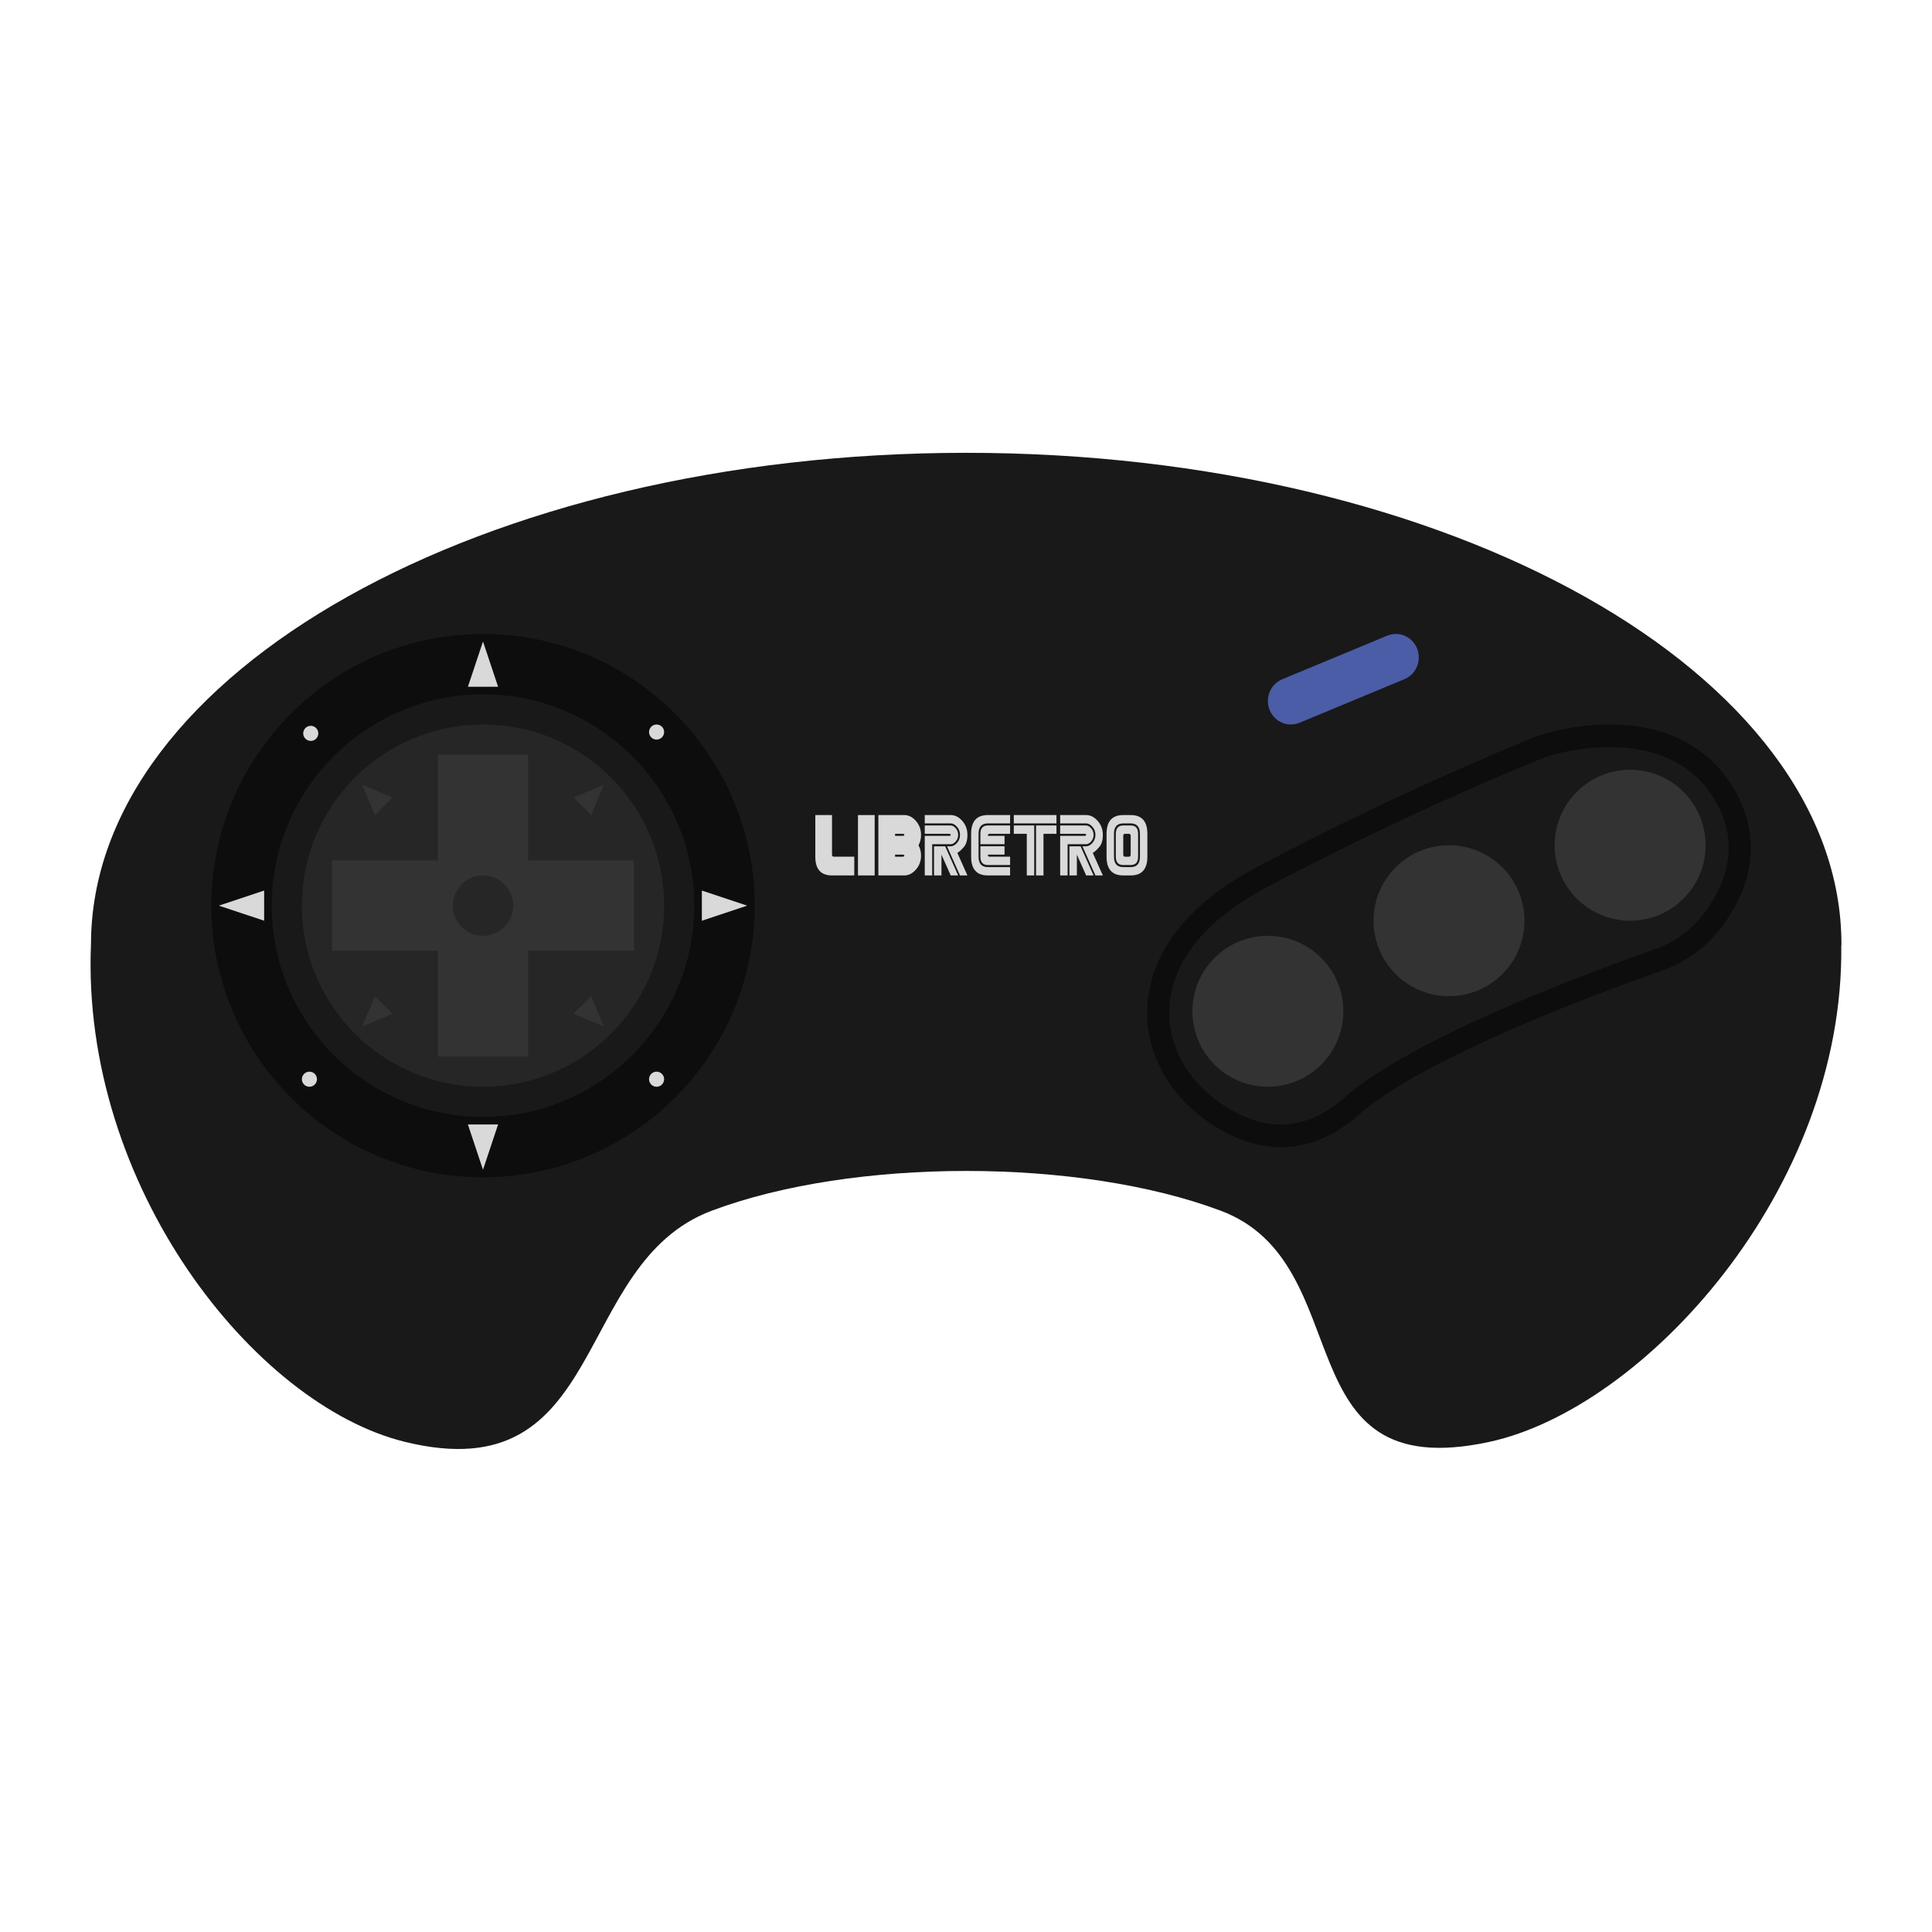 <?xml version="1.0" encoding="UTF-8" standalone="no"?>
<svg
   xmlns:dc="http://purl.org/dc/elements/1.1/"
   xmlns:cc="http://creativecommons.org/ns#"
   xmlns:rdf="http://www.w3.org/1999/02/22-rdf-syntax-ns#"
   xmlns:svg="http://www.w3.org/2000/svg"
   xmlns="http://www.w3.org/2000/svg"
   xmlns:sodipodi="http://sodipodi.sourceforge.net/DTD/sodipodi-0.dtd"
   xmlns:inkscape="http://www.inkscape.org/namespaces/inkscape"
   viewBox="0 0 341.333 341.333"
   height="341.333"
   width="341.333"
   xml:space="preserve"
   id="svg2"
   version="1.1"
   sodipodi:docname="Sega - Mega Drive - Genesis (J).svg"
   inkscape:version="0.92.2 (5c3e80d, 2017-08-06)"><sodipodi:namedview
     pagecolor="#ffffff"
     bordercolor="#666666"
     borderopacity="1"
     objecttolerance="10"
     gridtolerance="10"
     guidetolerance="10"
     inkscape:pageopacity="0"
     inkscape:pageshadow="2"
     inkscape:window-width="1024"
     inkscape:window-height="705"
     id="namedview85"
     showgrid="false"
     inkscape:pagecheckerboard="true"
     inkscape:zoom="0.69140623"
     inkscape:cx="170.66667"
     inkscape:cy="170.66667"
     inkscape:window-x="-8"
     inkscape:window-y="-8"
     inkscape:window-maximized="1"
     inkscape:current-layer="svg2" /><defs
     id="defs6"><clipPath
       id="clipPath18"
       clipPathUnits="userSpaceOnUse"><path
         id="path16"
         d="M 0,256 H 256 V 0 H 0 Z" /></clipPath><clipPath
       id="clipPath26"
       clipPathUnits="userSpaceOnUse"><path
         id="path24"
         d="M 4.001,204 H 252 V 56 H 4.001 Z" /></clipPath></defs><path
     id="path38"
     style="fill:#191919;fill-opacity:1;fill-rule:nonzero;stroke:none;stroke-width:1.333"
     d="m 325.333,166.851 c 0,-47.967 -69.231,-86.851 -154.632,-86.851 -85.308,0 -154.473,38.8 -154.625,86.695 h -0.007 c -0.001,0.048 0.003,0.096 0,0.144 0,0.004 0,0.008 0,0.012 0,0.001 0.001,0.004 0.001,0.007 -1.729,42.607 28.809,81.337 55.463,87.877 36.135,8.867 29.255,-31.481 54.225,-40.841 24.969,-9.359 64.923,-9.359 89.892,0 24.971,9.36 10.641,48.832 47.511,40.841 27.283,-5.912 62.628,-44.463 62.144,-87.604 0.003,-0.095 0.028,-0.185 0.028,-0.28"
     inkscape:connector-curvature="0" /><path
     id="path42"
     style="fill:#0d0d0d;fill-opacity:1;fill-rule:nonzero;stroke:none;stroke-width:1.333"
     d="m 85.333,112 c -26.467,0 -48,21.533 -48,48 0,26.467 21.533,48 48,48 26.467,0 48,-21.533 48,-48 0,-26.467 -21.533,-48 -48,-48"
     inkscape:connector-curvature="0" /><path
     id="path46"
     style="fill:#191919;fill-opacity:1;fill-rule:nonzero;stroke:none;stroke-width:1.333"
     d="m 85.333,122.667 c -20.585,0 -37.333,16.748 -37.333,37.333 0,20.585 16.748,37.333 37.333,37.333 20.585,0 37.333,-16.748 37.333,-37.333 0,-20.585 -16.748,-37.333 -37.333,-37.333"
     inkscape:connector-curvature="0" /><path
     id="path50"
     style="fill:#262626;fill-opacity:1;fill-rule:nonzero;stroke:none;stroke-width:1.333"
     d="m 117.333,160 c 0,17.673 -14.327,32 -32,32 -17.673,0 -32,-14.327 -32,-32 0,-17.673 14.327,-32 32,-32 17.673,0 32,14.327 32,32"
     inkscape:connector-curvature="0" /><path
     id="path54"
     style="fill:#333333;fill-opacity:1;fill-rule:nonzero;stroke:none;stroke-width:1.333"
     d="M 112,152.019 H 93.313 V 133.333 H 77.352 V 152.019 H 58.667 v 15.963 H 77.352 V 186.667 H 93.313 V 167.981 H 112 Z"
     inkscape:connector-curvature="0" /><path
     id="path58"
     style="fill:#333333;fill-opacity:1;fill-rule:nonzero;stroke:none;stroke-width:1.333"
     d="m 64,138.667 5.333,2.229 -3.104,3.104 z"
     inkscape:connector-curvature="0" /><path
     id="path62"
     style="fill:#333333;fill-opacity:1;fill-rule:nonzero;stroke:none;stroke-width:1.333"
     d="m 106.667,138.667 -5.333,2.229 3.104,3.104 z"
     inkscape:connector-curvature="0" /><path
     id="path66"
     style="fill:#333333;fill-opacity:1;fill-rule:nonzero;stroke:none;stroke-width:1.333"
     d="m 106.667,181.333 -5.333,-2.229 3.104,-3.104 z"
     inkscape:connector-curvature="0" /><path
     id="path70"
     style="fill:#333333;fill-opacity:1;fill-rule:nonzero;stroke:none;stroke-width:1.333"
     d="M 64,181.333 69.333,179.104 66.229,176 Z"
     inkscape:connector-curvature="0" /><path
     id="path74"
     style="fill:#262626;fill-opacity:1;fill-rule:nonzero;stroke:none;stroke-width:1.333"
     d="m 90.667,160 c 0,2.945 -2.388,5.333 -5.333,5.333 -2.945,0 -5.333,-2.388 -5.333,-5.333 0,-2.945 2.388,-5.333 5.333,-5.333 2.945,0 5.333,2.388 5.333,5.333"
     inkscape:connector-curvature="0" /><path
     id="path78"
     style="fill:#d9d9d9;fill-opacity:1;fill-rule:nonzero;stroke:none;stroke-width:1.333"
     d="m 85.333,113.333 2.667,8 h -5.333 z"
     inkscape:connector-curvature="0" /><path
     id="path82"
     style="fill:#d9d9d9;fill-opacity:1;fill-rule:nonzero;stroke:none;stroke-width:1.333"
     d="m 85.333,206.667 -2.667,-8 h 5.333 z"
     inkscape:connector-curvature="0" /><path
     id="path86"
     style="fill:#d9d9d9;fill-opacity:1;fill-rule:nonzero;stroke:none;stroke-width:1.333"
     d="m 132,160 -8,2.667 v -5.333 z"
     inkscape:connector-curvature="0" /><path
     id="path90"
     style="fill:#d9d9d9;fill-opacity:1;fill-rule:nonzero;stroke:none;stroke-width:1.333"
     d="m 38.667,160 8,-2.667 v 5.333 z"
     inkscape:connector-curvature="0" /><path
     id="path94"
     style="fill:#d9d9d9;fill-opacity:1;fill-rule:nonzero;stroke:none;stroke-width:1.333"
     d="m 56.236,129.569 c 0,0.736 -0.597,1.333 -1.333,1.333 -0.736,0 -1.333,-0.597 -1.333,-1.333 0,-0.736 0.597,-1.333 1.333,-1.333 0.736,0 1.333,0.597 1.333,1.333"
     inkscape:connector-curvature="0" /><path
     id="path98"
     style="fill:#d9d9d9;fill-opacity:1;fill-rule:nonzero;stroke:none;stroke-width:1.333"
     d="m 117.333,129.333 c 0,0.736 -0.597,1.333 -1.333,1.333 -0.736,0 -1.333,-0.597 -1.333,-1.333 0,-0.736 0.597,-1.333 1.333,-1.333 0.736,0 1.333,0.597 1.333,1.333"
     inkscape:connector-curvature="0" /><path
     id="path102"
     style="fill:#d9d9d9;fill-opacity:1;fill-rule:nonzero;stroke:none;stroke-width:1.333"
     d="m 56,190.667 c 0,0.736 -0.597,1.333 -1.333,1.333 -0.736,0 -1.333,-0.597 -1.333,-1.333 0,-0.736 0.597,-1.333 1.333,-1.333 0.736,0 1.333,0.597 1.333,1.333"
     inkscape:connector-curvature="0" /><path
     id="path106"
     style="fill:#d9d9d9;fill-opacity:1;fill-rule:nonzero;stroke:none;stroke-width:1.333"
     d="m 117.333,190.667 c 0,0.736 -0.597,1.333 -1.333,1.333 -0.736,0 -1.333,-0.597 -1.333,-1.333 0,-0.736 0.597,-1.333 1.333,-1.333 0.736,0 1.333,0.597 1.333,1.333"
     inkscape:connector-curvature="0" /><path
     id="path110"
     style="fill:#4b5da7;fill-opacity:1;fill-rule:nonzero;stroke:none;stroke-width:1.333"
     d="m 248.136,119.989 -18.549,7.705 c -2.076,0.861 -4.443,-0.159 -5.287,-2.28 -0.844,-2.121 0.155,-4.54 2.231,-5.403 l 18.549,-7.705 c 2.076,-0.863 4.443,0.159 5.287,2.28 0.844,2.121 -0.155,4.54 -2.231,5.403"
     inkscape:connector-curvature="0" /><path
     id="path114"
     style="fill:#191919;fill-opacity:1;fill-rule:nonzero;stroke:none;stroke-width:1.333"
     d="m 213.833,193.533 c -4.608,-3.797 -7.597,-9.48 -7.24,-15.527 0.369,-6.26 4.043,-14.271 17.259,-21.277 23.479,-12.447 44.153,-20.948 48.48,-22.692 0.636,-0.256 1.267,-0.477 1.927,-0.657 4.367,-1.193 20.66,-4.664 28.376,7.447 5.524,8.669 1.737,16.387 -1.977,21.029 -2.176,2.72 -5.069,4.724 -8.317,5.861 -10.924,3.827 -42.844,15.581 -54.923,26.279 -9.407,8.333 -18.364,3.839 -23.584,-0.463"
     inkscape:connector-curvature="0" /><path
     id="path118"
     style="fill:#0d0d0d;fill-opacity:1;fill-rule:nonzero;stroke:none;stroke-width:1.333"
     d="m 284.415,128 v 0 c -4.872,0 -9.084,0.953 -11.161,1.521 -0.764,0.208 -1.532,0.469 -2.349,0.799 -3.987,1.608 -25.08,10.264 -48.844,22.863 -8.433,4.471 -18.637,12.364 -19.359,24.583 -0.413,6.997 2.835,14.055 8.688,18.879 4.781,3.94 9.935,6.023 14.904,6.023 4.84,0 9.44,-1.901 13.672,-5.651 11.669,-10.335 44.003,-22.147 53.635,-25.52 3.984,-1.396 7.467,-3.853 10.071,-7.109 6.688,-8.359 7.479,-17.501 2.227,-25.744 C 301.462,131.68 294.032,128 284.415,128 m 0,3.993 c 6.275,0 13.711,1.757 18.219,8.832 5.524,8.671 1.737,16.388 -1.977,21.031 -2.176,2.72 -5.069,4.724 -8.317,5.861 -10.924,3.827 -42.843,15.58 -54.921,26.279 -3.859,3.417 -7.644,4.677 -11.124,4.677 -5.004,0 -9.383,-2.604 -12.461,-5.141 -4.607,-3.796 -7.597,-9.479 -7.24,-15.525 0.369,-6.26 4.043,-14.271 17.259,-21.277 23.479,-12.448 44.153,-20.948 48.481,-22.693 0.635,-0.256 1.267,-0.476 1.925,-0.657 1.816,-0.496 5.692,-1.385 10.157,-1.385"
     inkscape:connector-curvature="0" /><path
     id="path122"
     style="fill:#333333;fill-opacity:1;fill-rule:nonzero;stroke:none;stroke-width:1.333"
     d="M 237.333,178.667 C 237.333,186.031 231.364,192 224,192 c -7.364,0 -13.333,-5.969 -13.333,-13.333 0,-7.364 5.969,-13.333 13.333,-13.333 7.364,0 13.333,5.969 13.333,13.333"
     inkscape:connector-curvature="0" /><path
     id="path126"
     style="fill:#333333;fill-opacity:1;fill-rule:nonzero;stroke:none;stroke-width:1.333"
     d="M 269.333,162.667 C 269.333,170.031 263.364,176 256,176 c -7.364,0 -13.333,-5.969 -13.333,-13.333 0,-7.364 5.969,-13.333 13.333,-13.333 7.364,0 13.333,5.969 13.333,13.333"
     inkscape:connector-curvature="0" /><path
     id="path130"
     style="fill:#333333;fill-opacity:1;fill-rule:nonzero;stroke:none;stroke-width:1.333"
     d="m 301.333,149.333 c 0,7.364 -5.969,13.333 -13.333,13.333 -7.364,0 -13.333,-5.969 -13.333,-13.333 C 274.667,141.969 280.636,136 288,136 c 7.364,0 13.333,5.969 13.333,13.333"
     inkscape:connector-curvature="0" /><path
     id="path134"
     style="fill:#d9d9d9;fill-opacity:1;fill-rule:nonzero;stroke:none;stroke-width:1.333"
     d="m 169.28,154.667 h -1.311 l -1.639,-3.679 v 3.679 h -1.312 v -5.149 h 1.967 z m 0,-7.172 c 0,0.457 -0.144,0.848 -0.432,1.171 -0.287,0.323 -0.58,0.484 -0.879,0.484 h -3.277 v 5.517 h -1.312 v -6.988 h 4.261 c 0.219,0 0.328,-0.061 0.328,-0.184 0,-0.123 -0.109,-0.184 -0.328,-0.184 h -4.261 v -1.472 h 4.589 c 0.299,0 0.592,0.164 0.879,0.491 0.288,0.327 0.432,0.716 0.432,1.165 m 1.639,0 c 0,0.964 -0.22,1.693 -0.661,2.188 -0.44,0.495 -0.813,0.828 -1.12,0.999 l 1.781,3.985 h -1.311 l -2.295,-5.149 h 0.656 c 0.385,0 0.755,-0.199 1.108,-0.595 0.353,-0.396 0.531,-0.872 0.531,-1.428 0,-0.548 -0.177,-1.023 -0.531,-1.423 -0.353,-0.4 -0.723,-0.601 -1.108,-0.601 H 163.38 V 144 h 4.589 c 0.749,0 1.429,0.343 2.037,1.029 0.608,0.687 0.912,1.508 0.912,2.465"
     inkscape:connector-curvature="0" /><path
     id="path138"
     style="fill:#d9d9d9;fill-opacity:1;fill-rule:nonzero;stroke:none;stroke-width:1.333"
     d="m 171.574,147.31 c 0,-2.207 0.983,-3.311 2.949,-3.311 h 3.933 v 1.472 h -3.933 c -1.092,0 -1.639,0.612 -1.639,1.839 v 4.045 c 0,1.227 0.547,1.84 1.639,1.84 h 3.933 v 1.471 h -3.933 c -1.967,0 -2.949,-1.103 -2.949,-3.311 z"
     inkscape:connector-curvature="0" /><path
     id="path142"
     style="fill:#d9d9d9;fill-opacity:1;fill-rule:nonzero;stroke:none;stroke-width:1.333"
     d="m 173.213,149.149 v -1.839 c 0,-0.981 0.437,-1.472 1.311,-1.472 h 3.933 v 1.472 h -3.605 c -0.219,0 -0.328,0.123 -0.328,0.368 h 2.951 v 1.471 z"
     inkscape:connector-curvature="0" /><path
     id="path146"
     style="fill:#d9d9d9;fill-opacity:1;fill-rule:nonzero;stroke:none;stroke-width:1.333"
     d="m 173.213,149.517 h 4.261 v 1.471 h -2.951 c 0,0.245 0.109,0.368 0.328,0.368 h 3.605 v 1.472 h -3.933 c -0.873,0 -1.311,-0.491 -1.311,-1.472 z"
     inkscape:connector-curvature="0" /><path
     id="path150"
     style="fill:#d9d9d9;fill-opacity:1;fill-rule:nonzero;stroke:none;stroke-width:1.333"
     d="m 183.045,145.839 h 3.605 v 1.471 h -2.295 v 7.357 h -1.311 z m -0.328,0 v 8.828 h -1.311 v -7.357 h -2.295 v -1.471 z m 3.933,-0.368 h -7.539 v -1.471 h 7.539 z"
     inkscape:connector-curvature="0" /><path
     id="path154"
     style="fill:#d9d9d9;fill-opacity:1;fill-rule:nonzero;stroke:none;stroke-width:1.333"
     d="m 193.205,154.667 h -1.311 l -1.639,-3.679 v 3.679 h -1.312 v -5.149 h 1.967 z m 0,-7.172 c 0,0.457 -0.144,0.848 -0.432,1.171 -0.287,0.323 -0.58,0.484 -0.879,0.484 h -3.277 v 5.517 h -1.312 v -6.988 h 4.261 c 0.219,0 0.328,-0.061 0.328,-0.184 0,-0.123 -0.109,-0.184 -0.328,-0.184 h -4.261 v -1.472 h 4.589 c 0.299,0 0.592,0.164 0.879,0.491 0.288,0.327 0.432,0.716 0.432,1.165 m 1.639,0 c 0,0.964 -0.22,1.693 -0.661,2.188 -0.44,0.495 -0.813,0.828 -1.12,0.999 l 1.781,3.985 h -1.311 l -2.295,-5.149 h 0.656 c 0.385,0 0.755,-0.199 1.108,-0.595 0.353,-0.396 0.531,-0.872 0.531,-1.428 0,-0.548 -0.177,-1.023 -0.531,-1.423 -0.353,-0.4 -0.723,-0.601 -1.108,-0.601 H 187.305 V 144 h 4.589 c 0.749,0 1.429,0.343 2.037,1.029 0.608,0.687 0.912,1.508 0.912,2.465"
     inkscape:connector-curvature="0" /><path
     id="path158"
     style="fill:#d9d9d9;fill-opacity:1;fill-rule:nonzero;stroke:none;stroke-width:1.333"
     d="m 199.76,147.678 c 0,-0.245 -0.109,-0.368 -0.328,-0.368 h -0.655 c -0.219,0 -0.328,0.123 -0.328,0.368 v 3.311 c 0,0.245 0.109,0.368 0.328,0.368 h 0.655 c 0.219,0 0.328,-0.123 0.328,-0.368 z m 1.311,-0.368 v 4.047 c 0,0.98 -0.436,1.471 -1.311,1.471 h -1.311 c -0.875,0 -1.311,-0.491 -1.311,-1.471 v -4.047 c 0,-0.98 0.436,-1.471 1.311,-1.471 h 1.311 c 0.875,0 1.311,0.491 1.311,1.471 m 0.328,0 c 0,-1.225 -0.547,-1.839 -1.639,-1.839 h -1.311 c -1.093,0 -1.639,0.613 -1.639,1.839 v 4.047 c 0,1.225 0.545,1.839 1.639,1.839 h 1.311 c 1.092,0 1.639,-0.613 1.639,-1.839 z m 1.311,0 v 4.047 c 0,2.207 -0.983,3.309 -2.949,3.309 h -1.311 c -1.967,0 -2.951,-1.103 -2.951,-3.309 v -4.047 c 0,-2.207 0.984,-3.311 2.951,-3.311 h 1.311 c 1.967,0 2.949,1.104 2.949,3.311"
     inkscape:connector-curvature="0" /><path
     id="path162"
     style="fill:#d9d9d9;fill-opacity:1;fill-rule:nonzero;stroke:none;stroke-width:1.333"
     d="m 145.474,152.193 c -0.011,-0.032 -0.017,-0.068 -0.027,-0.101 h 0.027 z m 1.847,-0.837 c -0.219,0 -0.328,-0.123 -0.328,-0.368 V 144 h -2.949 v 7.356 c 0,2.207 0.983,3.311 2.949,3.311 H 150.926 V 151.356 Z"
     inkscape:connector-curvature="0" /><path
     inkscape:connector-curvature="0"
     d="m 151.581,154.667 h 2.949 V 144 h -2.949 z"
     style="fill:#d9d9d9;fill-opacity:1;fill-rule:nonzero;stroke:none;stroke-width:1.333"
     id="path164" /><path
     id="path168"
     style="fill:#d9d9d9;fill-opacity:1;fill-rule:nonzero;stroke:none;stroke-width:1.333"
     d="m 159.447,147.678 h -1.311 v -0.368 h 1.311 c 0.219,0 0.328,0.061 0.328,0.184 0,0.123 -0.109,0.184 -0.328,0.184 m 0,3.679 h -1.311 v -0.368 h 1.311 c 0.219,0 0.328,0.061 0.328,0.184 0,0.123 -0.109,0.184 -0.328,0.184 m 3.277,-3.863 c 0,-0.956 -0.304,-1.777 -0.912,-2.464 -0.608,-0.687 -1.288,-1.031 -2.037,-1.031 h -4.589 v 10.667 h 4.589 c 0.749,0 1.429,-0.343 2.037,-1.029 0.608,-0.687 0.912,-1.508 0.912,-2.464 0,-0.695 -0.149,-1.304 -0.448,-1.827 0.299,-0.524 0.448,-1.141 0.448,-1.852"
     inkscape:connector-curvature="0" /></svg>